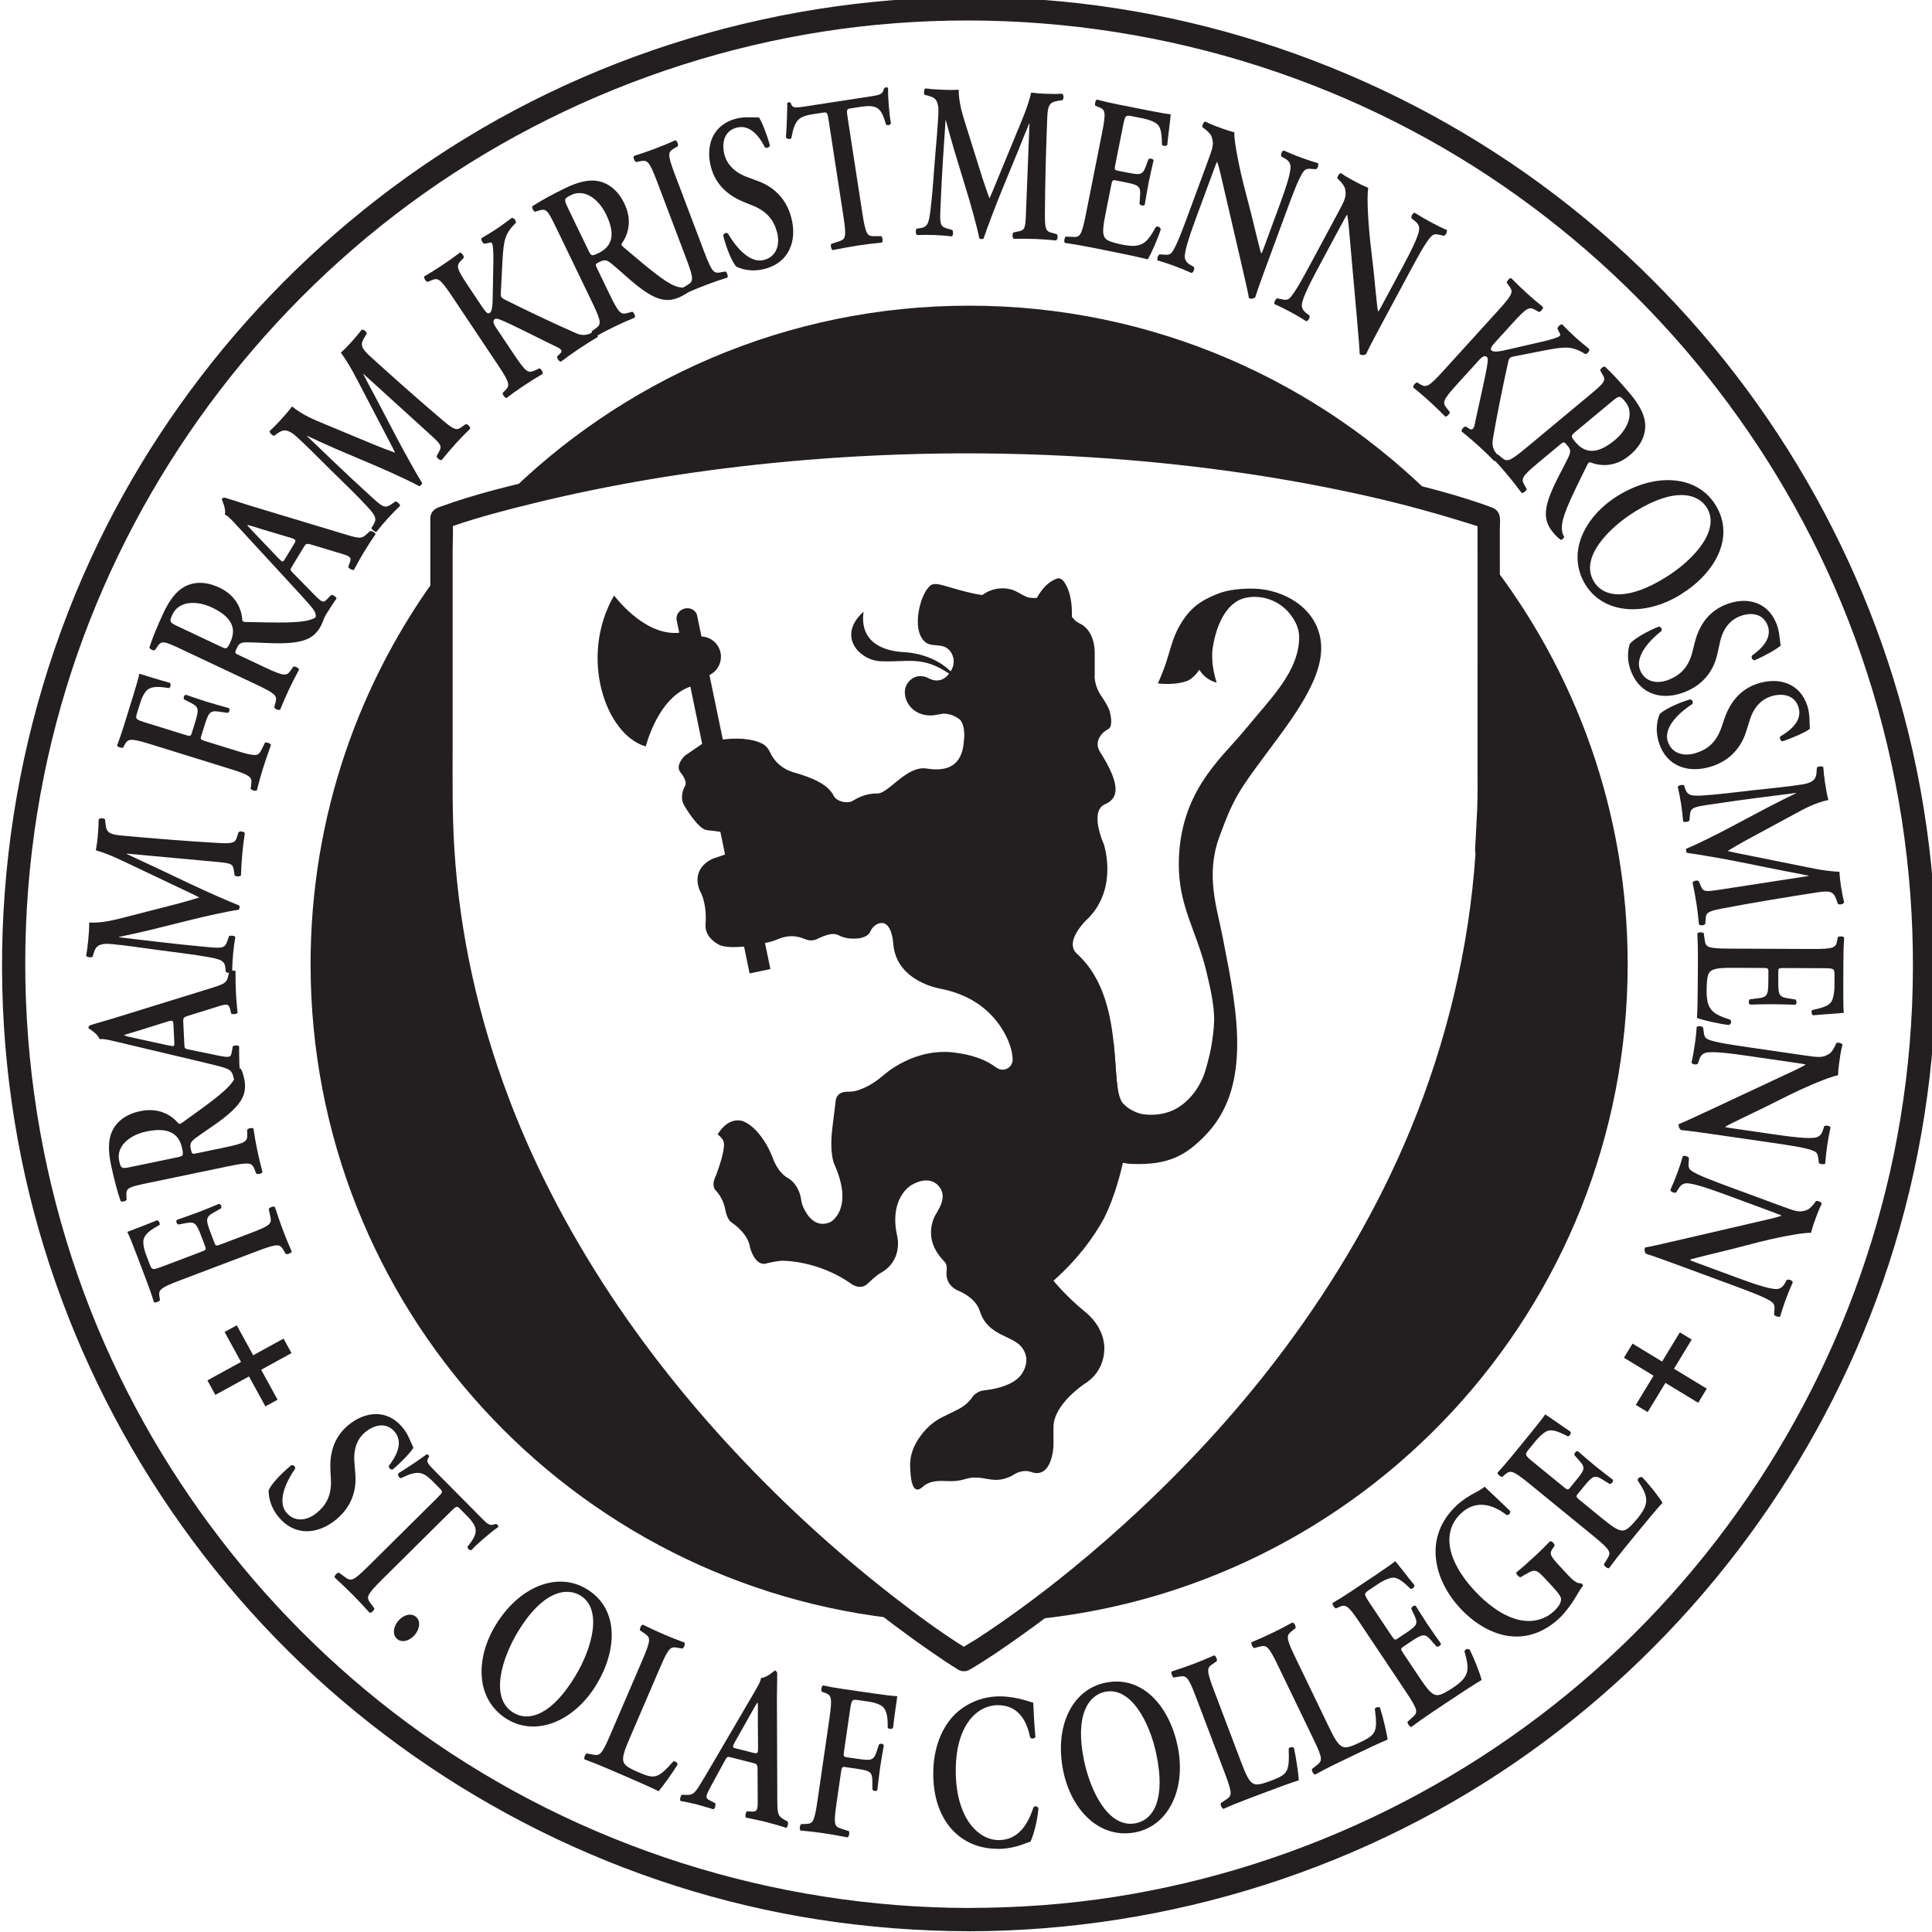 <?xml version="1.0" ?>
<svg xmlns="http://www.w3.org/2000/svg" viewBox="0 0 158.75 158.75">
	<defs>
		<clipPath id="clipPath838">
			<path d="m0 768h1366v-768h-1366z"/>
		</clipPath>
	</defs>
	<g transform="translate(105.63 27.724)">
		<g transform="matrix(.344 0 0 -.344 -260.95 183.6)" clip-path="url(#clipPath838)">
			<g transform="translate(596.87 300.95)">
				<path d="m0 0c-14.876 21.907-27.779 47.861-34.642 77.528-3.346 14.466-5.26 29.811-5.26 46.002v53.666c-19.639-26.249-31.271-58.837-31.271-94.142 0-81.748 62.364-148.91 142.11-156.56-17.047 12.702-46.615 37.684-70.935 73.503" fill="#231f20"/>
			</g>
			<g transform="translate(682.49 508.68)">
				<path d="m0 0c53.521 0 93.7-9.073 112.63-14.387-28.535 29.005-68.219 47.008-112.12 47.008-43.584 0-83.021-17.731-111.51-46.366 20.006 5.363 59.499 13.745 111 13.745" fill="#231f20"/>
			</g>
			<g transform="translate(807.11 480.58)">
				<path d="m0 0c2e-3 -9.189-3e-3 -25.224-3e-3 -50.163v-5.944c0-4.717-0.772-13.861-0.474-13.914-6.446-97.725-79.354-160.6-110.69-183.29 80.814 6.589 144.36 74.216 144.36 156.73 0 36.42-12.411 69.921-33.189 96.583" fill="#231f20"/>
			</g>
			<g transform="translate(804.36 421.18)">
				<path d="m0 0c-0.099-2.509-0.258-5.015-0.379-7.522-0.048-0.984-0.224-2.231-0.032-3.323-1.545-22.637-6.899-44.895-15.546-65.863-7.673-18.604-17.989-36.114-30.001-52.236-10.32-13.852-22.011-26.692-34.614-38.497-5.164-4.837-10.491-9.5-15.969-13.978-4.62-3.776-8.265-6.595-13.111-10.108-3.151-2.283-6.347-4.502-9.604-6.629-1.086-0.709-2.275-1.344-3.384-2.057-5.787 3.63-11.398 7.793-16.683 11.894-14.674 11.385-28.374 24.066-40.866 37.808-9.05 9.956-17.432 20.498-25.003 31.622l-1e-3 1e-3c-10.56 15.583-19.555 32.273-26.192 49.906-7.229 19.206-11.634 38.815-12.937 59.361-0.528 8.329-0.408 16.678-0.408 25.017v46.226c0 1.929 0.119 3.919 0.071 5.871 6.182 2.119 12.555 3.779 18.886 5.337 18.656 4.592 37.678 7.714 56.788 9.645 27.008 2.729 54.269 3.099 81.342 1.113 20.773-1.524 41.465-4.436 61.786-9.034 8.768-1.984 17.38-4.387 25.935-7.112v-0.123c4e-3 -2.097 4e-3 -4.195 5e-3 -6.294 2e-3 -8.922 0-17.846-1e-3 -26.769-1e-3 -8.339-2e-3 -16.677-2e-3 -25.016 0-3.08 0.042-6.162-0.08-9.24m4.786-9.831c0.012-0.019 0.024-0.039 0.035-0.059 5e-3 -0.015 7e-3 -0.068 8e-3 -0.132-0.015 0.064-0.024 0.129-0.043 0.191m-4.719 78.827c-0.139 0.528-0.026 0.366 0 0m5.341-2.004c-2e-3 0.944 0.174 2.165-0.107 3.094-0.254 0.836-0.779 1.364-1.403 1.637-0.142 0.083-0.291 0.162-0.459 0.224-7.381 2.742-15.118 4.698-22.758 6.548-19.376 4.691-39.15 7.779-58.992 9.642-27.16 2.551-54.557 2.697-81.746 0.482-20.736-1.69-41.41-4.703-61.694-9.357-8.722-2.001-17.593-4.115-26.015-7.195-0.112-0.041-0.225-0.079-0.338-0.12-1.115-0.405-1.957-1.33-1.957-2.57v-50.86c0-7.184-0.124-14.386 0.099-21.568 0.65-20.931 4.412-41.18 11.096-60.813 6.23-18.299 14.863-35.749 25.301-52.006 1.232-1.919 2.491-3.821 3.77-5.709l1e-3 -2e-3c12.922-18.985 28.128-36.379 44.948-52.003 10.828-10.058 22.325-19.478 34.489-27.882 2.105-1.454 4.225-2.904 6.413-4.234 0.811-0.494 1.878-0.474 2.69 0 4.104 2.393 8.034 5.12 11.907 7.863 10.176 7.207 19.893 15.079 29.117 23.465 12.761 11.603 24.589 24.25 35.169 37.875 12.533 16.139 23.354 33.601 31.646 52.296 9.356 21.095 15.449 43.472 17.758 66.446 0.142 1.421 0.27 2.844 0.384 4.267 0.082 1.025 0.333 2.259 0.131 3.33 4e-3 0.027 6e-3 0.044 0.01 0.08 0.034 0.324 6e-3 0.67 0.016 0.996 0.029 0.956 0.083 1.912 0.134 2.866 0.128 2.419 0.273 4.838 0.35 7.259 0.086 2.73 0.042 5.466 0.042 8.197 0 19.251 0.031 38.502-2e-3 57.752" fill="#231f20"/>
			</g>
			<g transform="translate(484.04 314.91)">
				<path d="m0 0c-0.896 2.364-1.73 4.413-2.121 5.15 1.083 0.412 4.777 1.809 7.061 2.763 0.451 2e-3 0.8-0.626 0.647-1.107-2.717-1.453-3.922-2.585-3.882-4.173 0.035-1.128 0.334-2.072 0.783-3.253l0.714-1.884c0.587-1.55 0.685-1.515 3.443-0.469l8.813 3.342c1.233 0.466 1.318 0.539 0.996 1.387l-0.829 2.18c-1.215 3.215-1.523 3.731-3.731 3.316l-1.787-0.34c-0.429 0.093-0.696 0.795-0.373 1.126 1.296 0.45 3.147 1.065 4.969 1.758 1.822 0.69 3.566 1.434 5.078 2.051 0.465-0.035 0.73-0.737 0.47-1.091l-1.808-1.023c-1.943-1.116-1.817-1.746-0.601-4.958l0.828-2.179c0.32-0.848 0.435-0.847 1.666-0.381l6.893 2.611c5.219 1.979 5.143 2.331 4.78 4.177l-0.343 1.644c0.247 0.393 1.148 0.689 1.457 0.469 0.799-2.403 1.38-4.082 1.993-5.707 0.617-1.625 1.295-3.267 2.038-4.929-0.085-0.371-0.956-0.743-1.4-0.615l-0.453 0.755c-0.955 1.626-1.229 1.902-6.447-0.077l-18.319-6.942c-5.219-1.976-5.243-2.367-4.93-4.233l0.085-0.518c-0.247-0.389-1.148-0.686-1.457-0.465-0.393 1.328-0.971 3.008-1.587 4.633z" fill="#231f20"/>
			</g>
			<g transform="translate(493.64 337.83)">
				<path d="m0 0c1.649 0.343 1.753 0.366 1.367 2.221-0.79 3.79-3.626 5.013-8.522 3.996-4.074-0.846-7.223-3.56-6.523-6.925 0.419-2.009 0.583-2.016 2.954-1.521zm-6.49-6.028c-4.95-1.032-5.563-1.199-5.442-3.071l0.055-1.035c-0.306-0.347-1.129-0.519-1.452-0.263-0.816 2.371-1.654 5.627-2.312 8.797-0.63 3.016-0.66 5.752 0.224 7.711 0.98 2.261 3.106 4.198 6.817 4.969 4.745 0.986 7.686-1.264 9.112-2.944 0.204-0.203 0.598-0.037 0.877 0.183 6.317 4.539 10.298 7.383 11.93 9.62 1.01 1.339 1.089 2.526 1.043 2.999 0.167 0.239 0.732 0.354 1.016 0.291 0.251-0.43 0.559-1.132 0.84-2.486 0.773-3.712-0.82-6.142-5.125-9.498-1.948-1.495-4.559-3.164-6.376-4.513-1.401-1.016-1.52-1.485-1.256-2.761 0.242-1.16 0.304-1.19 1.386-0.965l6.599 1.375c5.465 1.136 5.548 1.515 5.477 3.399l-0.021 0.882c0.306 0.347 1.241 0.501 1.511 0.234 0.251-1.722 0.562-3.474 0.915-5.174 0.355-1.703 0.767-3.432 1.241-5.191-0.141-0.35-1.045-0.66-1.48-0.386l-0.33 0.817c-0.689 1.754-0.914 2.069-6.382 0.934z" fill="#231f20"/>
			</g>
			<g transform="translate(492.95 369.43)">
				<path d="m0 0c-0.054 1.103-0.165 1.258-1.412 0.881l-6.234-1.96c-2.753-0.844-3.744-1.089-4.102-1.305l5e-3 -0.081c0.375-0.139 1.707-0.431 4.21-0.983l6.236-1.362c1.543-0.319 1.541-0.241 1.493 0.707zm2.595-4.621c0.05-1.026 0.047-0.985 1.484-1.271l6.39-1.316c3.14-0.64 3.24-0.474 3.487 0.999l0.205 1.156c0.358 0.294 1.304 0.301 1.53-5e-3 -0.043-1.269 0.019-2.568 0.042-4.19 0.063-1.302 0.176-2.522 0.348-3.898-0.252-0.289-1.039-0.365-1.524-0.112l-0.32 1.171c-0.319 1.131-0.76 1.544-2.526 2.054-1.388 0.407-3.628 0.933-6.51 1.623l-18.985 4.502c-1.705 0.394-2.987 0.727-3.875 0.566-0.436 1.363-2.655 2.56-2.659 2.641-0.015 0.314 0.135 0.519 0.39 0.69 2.336 0.744 4.784 1.377 7.119 2.124l21.767 6.74c3.482 1.079 3.788 1.29 4.218 3.327l0.128 0.599c0.354 0.334 1.247 0.377 1.523 0.113-0.025-1.623-8e-3 -3.083 0.091-5.138 0.081-1.693 0.27-3.424 0.389-4.802-0.249-0.33-1.192-0.415-1.523-0.194l-0.198 0.862c-0.33 1.407-0.655 1.588-2.837 0.89l-7.065-2.197c-1.401-0.425-1.395-0.581-1.341-1.688z" fill="#231f20"/>
			</g>
			<g transform="translate(508.48 415.5)">
				<path d="m0 0c0.244 0.374 1.344 0.235 1.514-0.219-0.26-1.68-0.455-3.21-0.598-4.784-0.171-1.847-0.272-3.543-0.326-5.284-0.239-0.296-1.25-0.361-1.529 0.061l-0.166 1.087c-0.22 1.604-0.577 1.758-4.144 2.084l-21.449 1.972-5e-3 -0.08c2.787-1.324 4.306-2.022 6.338-2.961l8.919-4.23c3.546-1.676 9.189-4.177 11.588-5.111 0.195-0.175 0.141-0.767-0.094-1.023-2.894-0.406-8.189-1.626-10.893-2.29l-10.388-2.575c-2.273-0.547-5.674-1.305-7.292-1.633l-5e-3 -0.077c2.56-0.314 6.643-0.769 8.839-1.05 3.192-0.374 7.851-0.882 12.153-1.277 3.461-0.317 4.252-0.35 4.825 1.302l0.435 1.27c0.341 0.247 1.335 0.154 1.517-0.179-0.236-1.445-0.403-2.662-0.537-4.115-0.114-1.258-0.191-2.679-0.228-4.224-0.296-0.329-1.291-0.239-1.534 0.024l-0.041 0.678c-0.141 1.916-0.904 2.261-4.077 2.834-3.279 0.577-6.676 1.008-12.113 1.707-3.551 0.484-7.884 1.121-11.082 1.414-2.463 0.228-3.566-0.266-4.074-1.768l-0.439-1.31c-0.386-0.2-1.38-0.069-1.506 0.3 0.215 1.169 0.363 2.225 0.496 3.681 0.126 1.376 0.253 2.755 0.232 4.224 3.158-0.134 5.975 0.6 8.904 1.362l12.508 3.215c0.921 0.231 3.637 1.014 4.891 1.415-1.462 0.768-2.885 1.413-5.267 2.546l-9.729 4.623c-3.345 1.576-6.324 3.119-9.723 4.105 0.203 1.052 0.374 2.346 0.451 3.211 0.151 1.651 0.228 3.032 0.224 4.143 0.248 0.414 1.254 0.401 1.534-0.021l0.139-1.322c0.21-1.766 1.012-2.233 3.793-2.49 7.761-0.712 15.529-1.346 23.316-1.786 3.522-0.204 3.876 0.201 4.257 1.435z" fill="#231f20"/>
			</g>
			<g transform="translate(483.29 448.02)">
				<path d="m0 0c0.751 2.415 1.355 4.541 1.501 5.364 1.104-0.341 4.876-1.513 7.266-2.17 0.356-0.278 0.245-0.987-0.174-1.27-3.035 0.526-4.681 0.375-5.627-0.902-0.669-0.907-1.013-1.834-1.387-3.043l-0.597-1.922c-0.491-1.585-0.392-1.615 2.423-2.49l9.006-2.795c1.256-0.391 1.367-0.384 1.638 0.483l0.691 2.227c1.019 3.281 1.094 3.879-0.902 4.91l-1.615 0.833c-0.282 0.335-0.061 1.054 0.4 1.115 1.297-0.441 3.134-1.096 4.993-1.673 1.863-0.578 3.696-1.065 5.268-1.509 0.344-0.315 0.12-1.031-0.302-1.149l-2.055 0.306c-2.219 0.318-2.505-0.256-3.523-3.535l-0.692-2.226c-0.27-0.867-0.181-0.937 1.077-1.328l7.042-2.184c5.332-1.656 5.485-1.33 6.338 0.347l0.744 1.508c0.431 0.152 1.325-0.165 1.435-0.528-0.849-2.385-1.427-4.064-1.944-5.723-0.514-1.66-0.989-3.375-1.428-5.139-0.298-0.242-1.214 1e-3 -1.482 0.377l0.105 0.876c0.249 1.867 0.205 2.253-5.128 3.906l-18.708 5.807c-5.333 1.655-5.588 1.363-6.49-0.3l-0.252-0.461c-0.434-0.151-1.328 0.166-1.435 0.529 0.509 1.289 1.085 2.972 1.6 4.632z" fill="#231f20"/>
			</g>
			<g transform="translate(504.09 459.94)">
				<path d="m0 0c1.524-0.719 1.62-0.765 2.427 0.95 1.65 3.501 0.126 6.189-4.402 8.321-3.762 1.774-7.907 1.501-9.372-1.606-0.875-1.857-0.75-1.962 1.442-2.994zm-8.813-0.911c-4.573 2.159-5.162 2.392-6.192 0.824l-0.581-0.863c-0.449-0.092-1.211 0.269-1.314 0.665 0.775 2.387 2.063 5.492 3.446 8.421 1.312 2.784 2.937 4.991 4.82 6.021 2.144 1.217 5.006 1.484 8.436-0.134 4.383-2.067 5.377-5.634 5.503-7.836 0.043-0.28 0.457-0.388 0.811-0.38 7.778-0.176 12.668-0.298 15.316 0.505 1.615 0.461 2.388 1.364 2.64 1.771 0.275 0.087 0.797-0.16 0.986-0.378-0.061-0.496-0.236-1.243-0.829-2.494-1.614-3.43-4.349-4.411-9.806-4.5-2.453-0.021-5.544 0.214-7.808 0.232-1.731 0.031-2.107-0.274-2.664-1.451-0.505-1.073-0.474-1.133 0.528-1.601l6.093-2.878c5.05-2.379 5.345-2.125 6.421-0.58l0.513 0.718c0.452 0.093 1.294-0.348 1.35-0.722-0.836-1.528-1.645-3.113-2.383-4.683-0.743-1.574-1.452-3.204-2.134-4.891-0.324-0.197-1.234 0.102-1.416 0.578l0.229 0.855c0.506 1.815 0.514 2.203-4.533 4.582z" fill="#231f20"/>
			</g>
			<g transform="translate(521.71 484.31)">
				<path d="m0 0c0.573 0.944 0.565 1.134-0.678 1.521l-6.262 1.859c-2.755 0.84-3.712 1.189-4.131 1.211l-0.042-0.068c0.235-0.324 1.175-1.311 2.942-3.169l4.408-4.613c1.1-1.129 1.142-1.062 1.631-0.253zm-0.435-5.281c-0.531-0.877-0.508-0.843 0.522-1.887l4.561-4.661c2.246-2.287 2.418-2.207 3.448-1.121l0.819 0.843c0.458 0.045 1.247-0.481 1.264-0.86-0.745-1.024-1.422-2.139-2.306-3.496-0.676-1.116-1.268-2.189-1.894-3.427-0.368-0.098-1.065 0.278-1.328 0.759l0.392 1.149c0.369 1.116 0.232 1.706-0.944 3.113-0.923 1.117-2.489 2.806-4.488 4.988l-13.222 14.35c-1.193 1.281-2.068 2.275-2.896 2.637 0.403 1.373-0.768 3.606-0.726 3.674 0.164 0.269 0.401 0.358 0.709 0.357 2.354-0.691 4.736-1.534 7.086-2.225l21.816-6.582c3.485-1.054 3.858-1.05 5.355 0.402l0.441 0.422c0.48 0.079 1.246-0.384 1.328-0.759-0.933-1.33-1.735-2.552-2.798-4.308-0.883-1.452-1.692-2.99-2.367-4.199-0.389-0.134-1.22 0.325-1.367 0.691l0.316 0.825c0.514 1.349 0.347 1.682-1.852 2.326l-7.087 2.126c-1.4 0.434-1.481 0.299-2.057-0.645z" fill="#231f20"/>
			</g>
			<g transform="translate(562.72 512.98)">
				<path d="m0 0c0.42 0.149 1.213-0.623 1.079-1.085-1.222-1.188-2.295-2.291-3.357-3.461-1.247-1.373-2.35-2.665-3.442-4.023-0.368-0.092-1.216 0.464-1.183 0.969l0.521 0.964c0.791 1.42 0.597 1.754-2.056 4.162l-15.942 14.48-0.054-0.057c1.428-2.736 2.228-4.21 3.282-6.179l4.578-8.747c1.825-3.474 4.825-8.864 6.178-11.055 0.05-0.259-0.348-0.697-0.691-0.761-2.556 1.416-7.518 3.628-10.078 4.728l-9.848 4.194c-2.14 0.932-5.313 2.373-6.801 3.085l-0.054-0.057c1.858-1.795 4.846-4.614 6.431-6.161 2.323-2.218 5.74-5.428 8.937-8.332 2.573-2.335 3.183-2.839 4.636-1.865l1.109 0.756c0.419-0.01 1.162-0.684 1.104-1.058-1.059-1.011-1.919-1.881-2.903-2.965-0.848-0.934-1.766-2.023-2.724-3.232-0.434-0.087-1.174 0.585-1.209 0.939l0.372 0.567c1.041 1.617 0.641 2.352-1.549 4.716-2.27 2.434-4.727 4.825-8.646 8.652-2.544 2.524-5.622 5.64-8 7.8-1.833 1.664-3.009 1.931-4.317 1.041l-1.139-0.783c-0.429 0.072-1.144 0.777-1.024 1.143 0.878 0.807 1.63 1.561 2.613 2.642 0.929 1.023 1.861 2.049 2.725 3.235 2.447-2.006 5.137-3.117 7.931-4.268l11.926-4.963c0.874-0.37 3.513-1.381 4.755-1.815-0.703 1.497-1.45 2.867-2.672 5.203l-4.99 9.548c-1.724 3.273-3.173 6.294-5.294 9.129 0.795 0.719 1.709 1.649 2.294 2.291 1.114 1.23 2.007 2.289 2.672 3.178 0.447 0.179 1.241-0.437 1.209-0.94l-0.684-1.143c-0.893-1.533-0.536-2.391 1.532-4.268 5.77-5.24 11.59-10.421 17.545-15.457 2.692-2.285 3.219-2.178 4.263-1.418z" fill="#231f20"/>
			</g>
			<g transform="translate(566.6 541.14)">
				<path d="m0 0c0.791-1.182 1.349-1.948 1.875-1.597 0.624 0.415 0.706 1.929 0.737 4.229l0.129 7.055c0.047 0.855 0.036 2.936-0.039 3.9-0.081 1.402-0.281 1.773-0.765 1.641l-1.283-0.286c-0.466 0.132-0.808 0.788-0.782 1.312 1.438 0.835 2.552 1.516 3.768 2.328 1.411 0.944 2.369 1.711 3.523 2.546 0.449 0.109 1.129-0.766 0.949-1.206-2.675-2.606-2.859-4.251-3.164-8.7-0.154-2.825-0.268-5.499-0.408-8.064-0.045-0.787 0.066-1.094 0.867-1.509 5.637-2.821 12.239-5.945 17.061-8.044 1.421-0.633 2.438-0.522 3.543-0.04l0.874 0.398c0.378-0.067 0.96-1.008 0.782-1.315-1.207-0.682-2.548-1.516-4.29-2.68-1.61-1.073-3.058-2.107-4.444-3.157-0.48-0.067-1.063 0.809-0.914 1.225l0.768 0.768c0.469 0.437 0.213 0.965-0.558 1.335-2.902 1.355-11.551 5.838-13.876 6.689-0.435 0.152-0.931 0.328-1.227 0.129-0.822-0.547-0.053-1.554 0.795-2.824l3.717-5.561c3.1-4.641 3.484-4.575 5.202-3.805l0.909 0.415c0.378-0.064 0.93-0.961 0.782-1.312-1.6-0.946-3.108-1.889-4.552-2.854-1.446-0.965-2.959-2.04-4.084-2.92-0.378 2e-3 -0.997 0.854-0.915 1.228l0.404 0.395c1.336 1.337 1.545 1.665-1.555 6.306l-10.886 16.289c-3.1 4.642-3.457 4.531-5.205 3.806l-0.711-0.287c-0.434 0.153-0.929 0.965-0.782 1.315 1.402 0.811 2.91 1.757 4.423 2.767 1.443 0.962 2.894 1.996 4.116 2.938 0.379 1e-3 0.996-0.854 0.914-1.225l-0.47-0.505c-1.31-1.381-1.58-1.623 1.524-6.265z" fill="#231f20"/>
			</g>
			<g transform="translate(591.99 554.65)">
				<path d="m0 0c0.733-1.519 0.778-1.613 2.485-0.79 3.487 1.685 3.988 4.732 1.816 9.238-1.807 3.747-5.2 6.143-8.295 4.652-1.851-0.894-1.818-1.054-0.766-3.234zm-7.421 4.841c-2.195 4.553-2.507 5.103-4.292 4.533l-0.994-0.304c-0.411 0.214-0.776 0.97-0.607 1.345 2.103 1.367 5.06 2.967 7.978 4.375 2.774 1.34 5.423 2.031 7.535 1.647 2.435-0.404 4.824-1.999 6.474-5.414 2.103-4.361 0.629-7.763-0.655-9.552-0.145-0.245 0.108-0.592 0.389-0.806 5.933-5.029 9.658-8.203 12.222-9.248 1.545-0.658 2.714-0.445 3.164-0.284 0.268-0.105 0.52-0.626 0.53-0.915-0.359-0.349-0.965-0.817-2.211-1.417-3.414-1.649-6.156-0.692-10.455 2.674-1.923 1.529-4.178 3.655-5.923 5.093-1.326 1.113-1.81 1.114-2.984 0.55-1.066-0.514-1.08-0.582-0.599-1.577l2.929-6.069c2.425-5.03 2.814-5.016 4.622-4.493l0.853 0.232c0.409-0.211 0.784-1.082 0.593-1.407-1.613-0.66-3.237-1.386-4.799-2.14-1.567-0.755-3.146-1.578-4.737-2.459-0.374 0.052-0.894 0.855-0.734 1.339l0.716 0.521c1.533 1.091 1.785 1.387-0.64 6.417z" fill="#231f20"/>
			</g>
			<g transform="translate(619.71 554.19)">
				<path d="m0 0c1.976-5.219 2.366-5.24 4.213-4.879l0.87 0.161c0.389-0.248 0.686-1.149 0.468-1.457-1.663-0.517-3.343-1.098-4.968-1.715-1.628-0.613-3.342-1.321-4.932-2.035-0.371 0.082-0.743 0.957-0.615 1.398l0.758 0.455c1.623 0.956 1.899 1.229-0.08 6.448l-6.942 18.318c-1.976 5.223-2.364 5.243-4.212 4.88l-0.868-0.161c-0.388 0.247-0.689 1.148-0.467 1.457 1.663 0.516 3.342 1.098 5.04 1.741 1.628 0.616 3.269 1.295 4.856 2.009 0.37-0.083 0.743-0.957 0.615-1.399l-0.755-0.455c-1.627-0.955-1.899-1.229 0.078-6.448z" fill="#231f20"/>
			</g>
			<g transform="translate(627.44 550.6)">
				<path d="m0 0c-0.968 0.887-2.391 4.271-3.182 7.437 0.093 0.569 0.731 0.792 1.129 0.516 1.372-2.414 4.867-7.322 8.612-6.335 2.901 0.762 3.927 3.538 3.11 6.645-0.766 2.904-2.413 4.974-5.842 6.359l-1.964 0.791c-3.425 1.381-6.766 3.826-7.973 8.408-1.326 5.043 0.374 10.064 5.951 11.533 1.986 0.521 3.596 0.294 5.512 0.308 0.716-1.009 1.984-4.272 2.612-6.664-0.07-0.508-0.742-0.742-1.181-0.475-1.271 2.497-3.506 5.557-6.751 4.703-3.056-0.803-3.618-3.785-2.91-6.482 0.565-2.143 2.275-4.142 5.267-5.26l2.808-1.055c2.939-1.079 6.519-3.513 7.875-8.657 1.527-5.805-0.71-10.805-6.246-12.262-3.514-0.927-5.901 0.078-6.827 0.49" fill="#231f20"/>
			</g>
			<g transform="translate(649.49 585.28)">
				<path d="m0 0c-0.338 2.187-0.392 2.284-1.407 2.126l-2.187-0.334c-3.589-0.552-4.555-1.289-5.35-5.727-0.225-0.352-1.069-0.321-1.307 0.174 0.231 2.911 0.319 6.228 0.313 8.091 0.053 0.17 0.204 0.244 0.397 0.274 0.156 0.025 0.32-4e-3 0.423-0.146 0.397-1.272 0.95-1.241 3.605-0.83l15.926 2.452c1.912 0.294 2.474 0.539 2.759 1.809 0.14 0.127 0.279 0.255 0.434 0.279 0.234 0.036 0.447-0.038 0.549-0.183-0.063-2.193 0.314-6.716 0.688-8.364-0.131-0.447-0.779-0.654-1.185-0.344-1.133 3.984-2.027 4.857-6.205 4.215l-2.224-0.343c-1.016-0.157-1.037-0.266-0.703-2.453l3.464-22.484c0.849-5.514 1.223-5.618 3.098-5.594l1.438 6e-3c0.328-0.321 0.435-1.264 0.154-1.521-2.279-0.243-4.044-0.462-5.764-0.726-1.717-0.264-3.543-0.6-6.025-1.089-0.345 0.159-0.542 1.194-0.309 1.497l1.598 0.515c1.786 0.595 2.13 0.699 1.28 6.216z" fill="#231f20"/>
			</g>
			<g transform="translate(703.89 558.4)">
				<path d="m0 0c0.386-0.226 0.303-1.33-0.139-1.521-1.692 0.169-3.229 0.284-4.808 0.346-1.856 0.071-3.554 0.087-5.296 0.047-0.306 0.224-0.424 1.23-0.017 1.531l1.073 0.222c1.596 0.304 1.729 0.667 1.869 4.248l0.846 21.517-0.08 5e-3c-1.18-2.853-1.795-4.411-2.629-6.485l-3.757-9.124c-1.485-3.632-3.687-9.397-4.495-11.841-0.166-0.205-0.758-0.179-1.027 0.04-0.559 2.869-2.053 8.09-2.858 10.756l-3.116 10.24c-0.662 2.241-1.598 5.599-2.01 7.194l-0.078 2e-3c-0.18-2.573-0.421-6.676-0.587-8.883-0.203-3.206-0.467-7.886-0.635-12.198-0.138-3.474-0.13-4.263 1.552-4.753l1.289-0.367c0.263-0.325 0.223-1.324-0.098-1.522-1.456 0.162-2.677 0.263-4.139 0.319-1.262 0.05-2.684 0.053-4.231 9e-3 -0.342 0.278-0.305 1.277-0.057 1.529l0.675 0.078c1.909 0.241 2.215 1.02 2.616 4.219 0.408 3.304 0.662 6.72 1.073 12.185 0.298 3.571 0.704 7.931 0.833 11.139 0.096 2.472-0.455 3.549-1.979 3.976l-1.33 0.368c-0.222 0.38-0.145 1.378 0.219 1.519 1.179-0.149 2.243-0.244 3.704-0.3 1.381-0.056 2.761-0.11 4.228-9e-3 0.032-3.164 0.911-5.938 1.827-8.82l3.865-12.324c0.278-0.906 1.204-3.578 1.668-4.809 0.691 1.501 1.262 2.953 2.266 5.391l4.107 9.958c1.4 3.423 2.783 6.479 3.592 9.923 1.061-0.147 2.36-0.25 3.231-0.284 1.657-0.064 3.042-0.066 4.148-3e-3 0.427-0.23 0.467-1.231 0.06-1.533l-1.314-0.21c-1.748-0.3-2.177-1.129-2.288-3.916-0.305-7.786-0.531-15.578-0.56-23.377-0.022-3.53 0.4-3.862 1.654-4.175z" fill="#231f20"/>
			</g>
			<g transform="translate(714.72 582.4)">
				<path d="m0 0c1.088 5.476 0.783 5.752-0.979 6.424l-0.596 0.224c-0.199 0.417 0.022 1.338 0.373 1.482 1.451-0.395 3.262-0.81 4.965-1.148l7.401-1.471c2.477-0.492 4.734-0.886 5.26-0.882-0.021-0.909-0.598-5.035-0.809-7.303-0.237-0.384-1.031-0.332-1.281 0.04-0.022 3.118-0.359 4.472-1.505 5.184-0.831 0.487-1.959 0.874-3.007 1.08l-2.593 0.516c-1.667 0.332-1.688 0.229-2.273-2.713l-1.733-8.731c-0.269-1.342-0.243-1.402 0.651-1.579l1.858-0.37c3.371-0.67 3.962-0.732 4.75 1.418l0.624 1.704c0.38 0.299 1.116 0.152 1.227-0.3-0.316-1.387-0.763-3.232-1.143-5.142-0.39-1.96-0.672-3.783-0.962-5.444-0.266-0.323-1.001-0.177-1.248 0.195l0.139 2.118c0.16 2.222-0.477 2.457-3.847 3.126l-1.861 0.373c-0.89 0.175-0.948 0.079-1.206-1.213l-1.305-6.557c-0.522-2.634-0.815-4.51-0.408-5.503 0.32-0.814 0.906-1.308 4.152-2.006 4.908-1.029 6.047 0.248 8.234 4.162 0.423 0.292 1.05 5e-3 1.178-0.557-0.661-2.125-2.296-5.88-3.116-7.167-1.682 0.444-5.004 1.159-9.537 2.059l-4.415 0.878c-1.703 0.338-4.079 0.756-5.84 0.999-0.27 0.268-0.123 1.205 0.219 1.514l1.473-0.078c1.874-0.106 2.251-0.019 3.339 5.454z" fill="#231f20"/>
			</g>
			<g transform="translate(754.45 552.06)">
				<path d="m0 0c-0.547-1.482-2.788-7.559-3.096-8.735-0.497-0.437-1.087-0.442-1.514-0.228-0.211 1.255-0.666 3.334-1.839 8.367l-3.804 16.39c-1.022 4.531-1.572 6.81-1.927 7.783-0.111 0.04-0.312-0.502-1.279-3.12l-3.554-9.636c-1.366-3.705-3.005-8.262-2.924-9.978 0.062-0.864 0.565-1.44 1.436-1.931l0.761-0.452c0.207-0.466-0.177-1.393-0.603-1.402-1.334 0.603-2.762 1.187-4.17 1.705-1.555 0.574-2.573 0.895-3.906 1.275-0.206 0.355 0.029 1.222 0.454 1.458l0.905-0.054c0.779-0.06 1.497-0.159 2.049 0.537 1.048 1.352 2.632 5.652 4.071 9.555l4.319 11.708c1.422 3.853 1.752 4.629 1.02 6.526-0.245 0.595-1.134 1.376-1.599 1.715l-0.501 0.352c-0.151 0.392 0.253 1.367 0.676 1.38 1.335-0.718 3.39-1.422 4.317-1.761 0.776-0.287 1.687-0.565 2.613-0.796-0.154-2.357 1.588-10.074 2.192-12.428l1.736-6.701c0.721-2.847 2.233-9.357 2.494-9.788 0.167 0.105 0.257 0.351 0.55 1.143l3.554 9.635c1.366 3.706 3.005 8.262 2.884 9.991-0.058 0.865-0.524 1.43-1.396 1.919l-0.797 0.464c-0.207 0.467 0.177 1.393 0.602 1.403 1.408-0.63 2.762-1.188 4.207-1.719 1.592-0.587 2.573-0.894 3.943-1.287 0.207-0.355-0.029-1.223-0.451-1.459l-0.945 0.067c-0.775 0.06-1.462 0.147-2.012-0.549-1.084-1.34-2.671-5.64-4.111-9.542z" fill="#231f20"/>
			</g>
			<g transform="translate(782.1 537.96)">
				<path d="m0 0c-0.748-1.391-3.813-7.099-4.284-8.222-0.551-0.361-1.139-0.283-1.53-0.013-0.036 1.274-0.194 3.395-0.657 8.543l-1.489 16.759c-0.384 4.629-0.609 6.962-0.826 7.976-0.105 0.055-0.376-0.454-1.699-2.913l-4.862-9.047c-1.866-3.478-4.124-7.763-4.279-9.474-0.062-0.865 0.355-1.507 1.149-2.114l0.69-0.549c0.141-0.494-0.367-1.356-0.792-1.309-1.237 0.784-2.568 1.559-3.891 2.271-1.461 0.786-2.426 1.245-3.693 1.803-0.153 0.382 0.2 1.21 0.654 1.383l0.891-0.177c0.76-0.172 1.461-0.368 2.1 0.243 1.225 1.196 3.393 5.232 5.364 8.897l5.906 10.993c1.944 3.618 2.377 4.342 1.917 6.324-0.157 0.621-0.933 1.517-1.344 1.917l-0.447 0.419c-0.097 0.409 0.438 1.32 0.86 1.27 1.223-0.896 3.163-1.876 4.032-2.345 0.731-0.391 1.591-0.792 2.474-1.15-0.478-2.312 0.173-10.194 0.443-12.61l0.792-6.878c0.312-2.92 0.906-9.578 1.104-10.041 0.182 0.083 0.305 0.313 0.703 1.056l4.86 9.048c1.868 3.477 4.128 7.765 4.25 9.492 0.059 0.865-0.322 1.488-1.12 2.095l-0.722 0.569c-0.139 0.493 0.367 1.355 0.792 1.308 1.304-0.823 2.567-1.562 3.927-2.29 1.495-0.802 2.423-1.241 3.727-1.822 0.153-0.383-0.2-1.21-0.654-1.384l-0.924 0.198c-0.761 0.171-1.427 0.347-2.068-0.263-1.261-1.177-3.429-5.213-5.397-8.878z" fill="#231f20"/>
			</g>
			<g transform="translate(808.88 532.8)">
				<path d="m0 0c-0.955-1.054-1.563-1.779-1.098-2.206 0.557-0.505 2.044-0.218 4.283 0.311l6.878 1.58c0.837 0.159 2.855 0.677 3.771 0.983 1.342 0.418 1.655 0.703 1.41 1.137l-0.587 1.174c0.011 0.487 0.569 0.978 1.083 1.079 1.157-1.193 2.087-2.111 3.168-3.091 1.258-1.142 2.235-1.886 3.323-2.804 0.215-0.409-0.468-1.282-0.939-1.209-3.18 1.963-4.818 1.744-9.207 0.963-2.781-0.535-5.4-1.071-7.923-1.557-0.776-0.147-1.045-0.328-1.256-1.205-1.373-6.152-2.807-13.312-3.678-18.5-0.269-1.531 0.083-2.492 0.819-3.446l0.596-0.751c0.025-0.383-0.747-1.174-1.086-1.079-0.953 1.008-2.087 2.107-3.634 3.516-1.434 1.301-2.784 2.455-4.143 3.546-0.179 0.448 0.531 1.227 0.967 1.184l0.932-0.561c0.542-0.347 0.988 0.028 1.161 0.866 0.615 3.141 2.87 12.615 3.136 15.081 0.044 0.458 0.092 0.982-0.173 1.221-0.731 0.664-1.522-0.324-2.547-1.457l-4.498-4.951c-3.75-4.129-3.597-4.486-2.434-5.968l0.626-0.78c0.027-0.379-0.711-1.133-1.085-1.078-1.303 1.326-2.584 2.562-3.872 3.729-1.285 1.168-2.696 2.375-3.816 3.253-0.095 0.369 0.584 1.177 0.967 1.184l0.48-0.293c1.622-0.973 1.991-1.096 5.745 3.036l13.17 14.499c3.754 4.132 3.56 4.45 2.434 5.971l-0.449 0.621c0.044 0.459 0.707 1.134 1.085 1.076 1.127-1.164 2.408-2.4 3.753-3.621 1.284-1.168 2.635-2.325 3.847-3.279 0.092-0.368-0.587-1.176-0.966-1.184l-0.604 0.333c-1.658 0.936-1.957 1.135-5.707-2.996z" fill="#231f20"/>
			</g>
			<g transform="translate(827.99 511.31)">
				<path d="m0 0c-1.296-1.077-1.376-1.147-0.165-2.602 2.475-2.975 5.555-2.726 9.403 0.473 3.197 2.663 4.7 6.533 2.503 9.173-1.313 1.581-1.458 1.51-3.32-0.039zm2.899 8.37c3.886 3.234 4.349 3.669 3.366 5.264l-0.536 0.89c0.105 0.449 0.753 0.987 1.159 0.913 1.832-1.71 4.1-4.191 6.17-6.68 1.969-2.368 3.284-4.769 3.423-6.914 0.195-2.457-0.774-5.162-3.689-7.589-3.725-3.099-7.379-2.491-9.426-1.677-0.274 0.081-0.546-0.249-0.689-0.572-3.447-6.976-5.622-11.357-6.014-14.099-0.266-1.656 0.223-2.74 0.487-3.137-0.037-0.288-0.483-0.657-0.76-0.735-0.423 0.264-1.025 0.739-1.909 1.802-2.426 2.915-2.159 5.807 0.065 10.791 1.02 2.235 2.538 4.938 3.511 6.978 0.76 1.558 0.643 2.026-0.189 3.029-0.759 0.91-0.821 0.906-1.672 0.201l-5.183-4.312c-4.291-3.57-4.187-3.942-3.242-5.571l0.434-0.77c-0.106-0.448-0.86-1.025-1.225-0.918-1.028 1.404-2.125 2.804-3.238 4.141-1.111 1.335-2.287 2.668-3.527 3.999-0.042 0.376 0.61 1.073 1.121 1.034l0.678-0.564c1.429-1.227 1.779-1.399 6.067 2.171z" fill="#231f20"/>
			</g>
			<g transform="translate(842.07 492.13)">
				<path d="m0 0c-6.182-3.825-13.371-11.015-9.816-16.758 2.367-3.827 8.086-4.564 17.087 1.009 6.76 4.182 13.184 11.317 9.878 16.655-2.078 3.358-7.613 4.997-17.149-0.906m10.905-19.817c-8.822-5.459-18.522-4.497-22.722 2.286-4.698 7.591-0.281 16.363 7.691 21.294 9.134 5.654 18.972 4.869 23.337-2.184 4.802-7.759-0.157-16.354-8.306-21.396" fill="#231f20"/>
			</g>
			<g transform="translate(840.78 460.45)">
				<path d="m0 0c0.744 1.083 3.896 2.961 6.922 4.187 0.577-0.016 0.887-0.612 0.666-1.048-2.2-1.694-6.572-5.838-5.073-9.407 1.16-2.77 4.052-3.398 7.014-2.158 2.767 1.163 4.588 3.083 5.483 6.671l0.507 2.054c0.894 3.585 2.849 7.232 7.217 9.065 4.807 2.016 10.018 1.033 12.249-4.284 0.794-1.896 0.793-3.523 1.075-5.42-0.904-0.847-3.956-2.556-6.237-3.513-0.512-1e-3 -0.837 0.633-0.635 1.103 2.296 1.605 5.014 4.245 3.715 7.341-1.221 2.914-4.249 3.057-6.822 1.977-2.039-0.853-3.784-2.827-4.476-5.942l-0.653-2.932c-0.657-3.06-2.567-6.946-7.474-9.001-5.534-2.323-10.798-0.805-13.012 4.478-1.405 3.35-0.745 5.857-0.466 6.829" fill="#231f20"/>
			</g>
			<g transform="translate(847.92 443.69)">
				<path d="m0 0c0.836 1.016 4.14 2.611 7.263 3.571 0.573-0.065 0.83-0.689 0.572-1.102-2.34-1.495-7.057-5.246-5.877-8.933 0.916-2.857 3.741-3.736 6.803-2.756 2.857 0.913 4.84 2.668 6.043 6.166l0.682 2c1.203 3.495 3.471 6.957 7.983 8.402 4.966 1.59 10.07 0.157 11.829-5.334 0.625-1.957 0.481-3.578 0.595-5.49-0.97-0.767-4.16-2.204-6.517-2.96-0.512 0.045-0.779 0.707-0.537 1.158 2.428 1.4 5.367 3.792 4.344 6.987-0.965 3.012-3.972 3.416-6.629 2.563-2.105-0.674-4.013-2.486-4.974-5.53l-0.906-2.862c-0.923-2.991-3.167-6.693-8.23-8.316-5.718-1.832-10.827 0.14-12.574 5.592-1.107 3.462-0.228 5.899 0.13 6.844" fill="#231f20"/>
			</g>
			<g transform="translate(858.85 393.68)">
				<path d="m0 0c-0.148-0.422-1.247-0.55-1.521-0.153-0.153 1.695-0.337 3.224-0.576 4.788-0.283 1.832-0.594 3.503-0.962 5.203 0.161 0.344 1.123 0.656 1.497 0.312l0.422-1.015c0.605-1.504 0.989-1.565 4.528-1.021l21.284 3.279-0.011 0.075c-3.026 0.615-4.668 0.921-6.867 1.341l-9.676 1.946c-3.849 0.767-9.925 1.831-12.478 2.157-0.234 0.126-0.324 0.709-0.159 1.015 2.71 1.096 7.551 3.559 10.017 4.859l9.455 5.011c2.072 1.078 5.191 2.638 6.68 3.345l-0.014 0.08c-2.558-0.317-6.632-0.861-8.83-1.121-3.188-0.412-7.831-1.047-12.1-1.702-3.433-0.531-4.21-0.688-4.369-2.433l-0.112-1.336c-0.271-0.319-1.259-0.472-1.514-0.19-0.12 1.459-0.255 2.676-0.475 4.122-0.194 1.249-0.461 2.646-0.801 4.152 0.208 0.39 1.195 0.543 1.492 0.35l0.206-0.647c0.601-1.827 1.423-1.981 4.642-1.766 3.32 0.233 6.72 0.637 12.165 1.276 3.563 0.388 7.92 0.818 11.095 1.308 2.445 0.375 3.395 1.121 3.526 2.699l0.107 1.377c0.327 0.287 1.323 0.402 1.533 0.075 0.077-1.188 0.187-2.249 0.407-3.695 0.213-1.364 0.422-2.732 0.801-4.153-3.1-0.634-5.655-2.029-8.31-3.477l-11.361-6.143c-0.836-0.447-3.283-1.863-4.403-2.556 1.606-0.392 3.143-0.674 5.728-1.195l10.557-2.133c3.626-0.719 6.888-1.495 10.425-1.631 0.061-1.069 0.206-2.364 0.336-3.224 0.253-1.641 0.516-2.998 0.787-4.075-0.14-0.463-1.117-0.69-1.491-0.35l-0.458 1.249c-0.628 1.663-1.519 1.924-4.28 1.5-7.701-1.186-15.392-2.45-23.053-3.911-3.47-0.654-3.716-1.13-3.784-2.42z" fill="#231f20"/>
			</g>
			<g transform="translate(884.26 387.64)">
				<path d="m0 0c5.582-0.025 5.795 0.331 6.117 2.187l0.108 0.63c0.369 0.278 1.318 0.233 1.529-0.086-0.114-1.5-0.173-3.356-0.18-5.094l-0.033-7.541c-0.012-2.531 0.031-4.82 0.135-5.334-0.894-0.155-5.057-0.375-7.322-0.602-0.422 0.161-0.523 0.952-0.206 1.265 3.057 0.62 4.325 1.207 4.802 2.47 0.321 0.906 0.483 2.091 0.487 3.156l0.011 2.645c0.01 1.699-0.095 1.701-3.098 1.714l-8.898 0.038c-1.369 5e-3 -1.423-0.034-1.428-0.941l-6e-3 -1.897c-0.016-3.437 0.037-4.028 2.295-4.394l1.791-0.284c0.366-0.319 0.366-1.07-0.058-1.265-1.421 0.046-3.317 0.134-5.266 0.142-2 6e-3 -3.843-0.062-5.529-0.094-0.368 0.197-0.364 0.949-0.047 1.262l2.108 0.267c2.213 0.269 2.321 0.94 2.334 4.374l0.01 1.897c4e-3 0.91-0.1 0.949-1.417 0.953l-6.687 0.028c-2.686 0.011-4.585-0.059-5.48-0.648-0.739-0.469-1.111-1.138-1.176-4.458-0.076-5.016 1.392-5.89 5.653-7.289 0.368-0.359 0.208-1.03-0.32-1.264-2.21 0.247-6.209 1.132-7.628 1.691 0.112 1.74 0.179 5.135 0.199 9.755l0.02 4.501c7e-3 1.739-0.037 4.15-0.132 5.927 0.212 0.316 1.16 0.351 1.527 0.073l0.204-1.464c0.255-1.856 0.411-2.214 5.993-2.238z" fill="#231f20"/>
			</g>
			<g transform="translate(862.25 343.17)">
				<path d="m0 0c-1.563 0.226-7.974 1.154-9.189 1.212-0.529 0.396-0.66 0.974-0.538 1.434 1.184 0.468 3.123 1.345 7.802 3.537l15.242 7.13c4.219 1.942 6.334 2.955 7.212 3.504 0.018 0.12-0.557 0.202-3.318 0.603l-10.165 1.473c-3.906 0.565-8.708 1.223-10.366 0.784-0.834-0.24-1.294-0.851-1.595-1.807l-0.279-0.835c-0.416-0.299-1.4-0.116-1.499 0.297 0.313 1.43 0.586 2.949 0.8 4.435 0.239 1.64 0.339 2.703 0.434 4.086 0.305 0.275 1.204 0.225 1.521-0.142l0.137-0.898c0.101-0.771 0.156-1.5 0.949-1.892 1.542-0.742 6.077-1.4 10.194-1.995l12.352-1.793c4.065-0.589 4.894-0.746 6.597 0.362 0.533 0.361 1.108 1.395 1.343 1.921l0.242 0.563c0.35 0.229 1.389 0.038 1.488-0.374-0.423-1.456-0.683-3.615-0.826-4.59-0.117-0.823-0.203-1.768-0.233-2.721-2.339-0.34-9.522-3.649-11.7-4.729l-6.197-3.094c-2.636-1.294-8.683-4.127-9.054-4.473 0.139-0.14 0.399-0.176 1.235-0.297l10.162-1.475c3.909-0.567 8.71-1.221 10.373-0.745 0.834 0.24 1.29 0.811 1.587 1.767l0.286 0.875c0.417 0.298 1.4 0.116 1.5-0.296-0.325-1.512-0.586-2.95-0.806-4.473-0.244-1.68-0.34-2.706-0.44-4.126-0.307-0.276-1.203-0.225-1.522 0.139l-0.131 0.937c-0.101 0.773-0.161 1.46-0.953 1.856-1.54 0.778-6.071 1.436-10.19 2.035z" fill="#231f20"/>
			</g>
			<g transform="translate(853.44 311.73)">
				<path d="m0 0c-1.481 0.547-7.56 2.788-8.735 3.096-0.437 0.497-0.443 1.091-0.229 1.517 1.256 0.209 3.331 0.664 8.368 1.837l16.387 3.804c4.534 1.022 6.813 1.572 7.786 1.929 0.039 0.111-0.503 0.309-3.121 1.276l-9.635 3.554c-3.706 1.366-8.265 3.008-9.978 2.924-0.864-0.062-1.444-0.564-1.931-1.436l-0.452-0.76c-0.467-0.204-1.393 0.176-1.402 0.605 0.603 1.335 1.183 2.759 1.705 4.167 0.574 1.559 0.891 2.576 1.271 3.909 0.359 0.204 1.226-0.029 1.462-0.454l-0.054-0.905c-0.063-0.778-0.16-1.5 0.537-2.052 1.352-1.048 5.649-2.632 9.551-4.07l11.712-4.319c3.853-1.422 4.631-1.753 6.526-1.021 0.595 0.245 1.376 1.135 1.714 1.599l0.353 0.502c0.392 0.15 1.367-0.25 1.376-0.676-0.715-1.335-1.418-3.391-1.758-4.318-0.287-0.776-0.567-1.686-0.796-2.613-2.359 0.154-10.073-1.588-12.427-2.192l-6.704-1.736c-2.847-0.717-9.354-2.233-9.789-2.494 0.109-0.164 0.355-0.256 1.147-0.547l9.632-3.556c3.706-1.366 8.265-3.006 9.994-2.885 0.864 0.059 1.427 0.525 1.918 1.396l0.462 0.797c0.469 0.207 1.396-0.176 1.406-0.602-0.631-1.408-1.185-2.762-1.719-4.204-0.588-1.595-0.894-2.576-1.288-3.946-0.355-0.207-1.223 0.03-1.461 0.454l0.069 0.942c0.061 0.778 0.148 1.463-0.548 2.012-1.34 1.085-5.64 2.672-9.542 4.111z" fill="#231f20"/>
			</g>
			<g transform="translate(501.05 284.59)">
				<path d="m0 0 8.032 4.408-3.928 7.156 2.911 1.595 3.926-7.156 7.247 3.978 1.9-3.462-7.247-3.979 3.925-7.152-2.908-1.598-3.926 7.155-8.033-4.408z" fill="#231f20"/>
			</g>
			<g transform="translate(515.68 258.28)">
				<path d="m0 0c0.394 1.255 2.858 3.971 5.394 6.031 0.559 0.152 1.027-0.327 0.945-0.806-1.609-2.267-4.579-7.508-2.104-10.484 1.918-2.308 4.87-2.065 7.337-0.011 2.309 1.922 3.491 4.291 3.297 7.98l-0.115 2.114c-0.193 3.693 0.609 7.752 4.252 10.781 4.007 3.335 9.276 3.916 12.965-0.515 1.313-1.578 1.788-3.137 2.607-4.866-0.609-1.077-3.031-3.601-4.934-5.186-0.491-0.151-0.986 0.362-0.928 0.87 1.727 2.208 3.554 5.528 1.409 8.108-2.021 2.428-4.96 1.679-7.106-0.106-1.699-1.413-2.789-3.812-2.54-6.993l0.229-2.993c0.268-3.12-0.425-7.392-4.514-10.794-4.616-3.839-10.092-3.925-13.754 0.476-2.323 2.793-2.422 5.381-2.44 6.394" fill="#231f20"/>
			</g>
			<g transform="translate(555.74 256.32)">
				<path d="m0 0c1.57 1.559 1.616 1.66 0.894 2.387l-1.556 1.571c-2.559 2.583-3.722 2.931-7.779 0.964-0.419-0.026-0.889 0.677-0.627 1.159 2.493 1.526 5.228 3.401 6.73 4.505 0.169 0.052 0.317-0.023 0.456-0.162 0.112-0.111 0.184-0.262 0.127-0.428-0.796-1.067-0.442-1.496 1.448-3.404l11.345-11.443c1.361-1.374 1.892-1.684 3.086-1.17 0.186-0.035 0.371-0.076 0.483-0.187 0.167-0.168 0.231-0.381 0.174-0.55-1.812-1.24-5.249-4.202-6.363-5.472-0.438-0.159-0.984 0.245-0.974 0.756 2.555 3.258 2.738 4.496-0.237 7.495l-1.586 1.599c-0.724 0.73-0.824 0.683-2.397-0.873l-16.157-16.015c-3.963-3.931-3.825-4.294-2.703-5.8l0.851-1.155c-0.066-0.458-0.77-1.095-1.141-1.022-1.537 1.701-2.75 3.001-3.974 4.235-1.225 1.235-2.57 2.515-4.423 4.239-0.073 0.371 0.649 1.14 1.03 1.129l1.355-0.992c1.528-1.095 1.818-1.313 5.782 2.619z" fill="#231f20"/>
			</g>
			<g transform="translate(546.64 227.15)">
				<path d="m0 0c1.259 1.488 3.092 1.938 4.234 0.966 1.117-0.943 0.973-2.821-0.286-4.309s-3.088-1.939-4.204-0.995c-1.146 0.971-1.003 2.85 0.256 4.338" fill="#231f20"/>
			</g>
			<g transform="translate(575.26 224.62)">
				<path d="m0 0c-3.768-6.212-6.913-15.884-1.139-19.388 3.849-2.334 9.276-0.394 14.766 8.656 4.126 6.797 6.609 16.07 1.24 19.326-3.374 2.048-9.048 0.995-14.867-8.594m18.711-12.709c-5.379-8.869-14.46-12.413-21.279-8.274-7.633 4.63-7.678 14.449-2.815 22.463 5.571 9.185 14.692 12.951 21.783 8.649 7.799-4.734 7.283-14.644 2.311-22.838" fill="#231f20"/>
			</g>
			<g transform="translate(601.9 199.06)">
				<path d="m0 0c-1.04-2.418-1.715-4.191-1.523-5.249 0.142-0.862 0.556-1.502 3.46-2.748 4.031-1.73 4.713-1.736 8.523 2.528 0.468 0.087 0.986-0.307 1.001-0.773-1.162-1.906-3.541-5.241-4.538-6.36-1.484 0.75-4.583 2.14-8.647 3.887l-3.774 1.619c-1.852 0.798-3.687 1.527-5.252 2.086-0.207 0.318 0.101 1.333 0.528 1.432l1.194-0.225c1.871-0.345 2.219-0.436 4.382 4.596l7.731 17.999c2.162 5.033 1.898 5.318 0.335 6.39l-0.931 0.629c-0.15 0.351 0.265 1.319 0.676 1.373 1.772-0.877 3.384-1.626 5.054-2.343 1.596-0.687 3.25-1.341 4.888-1.929 0.245-0.334-0.136-1.316-0.531-1.435l-0.881 0.149c-1.871 0.346-2.24 0.388-4.401-4.642z" fill="#231f20"/>
			</g>
			<g transform="translate(631.33 195.66)">
				<path d="m0 0c1.071-0.272 1.25-0.208 1.253 1.093l-0.05 6.534c-3e-3 2.882 0.051 3.899-0.05 4.305l-0.077 0.02c-0.243-0.321-0.911-1.508-2.171-3.741l-3.123-5.564c-0.76-1.384-0.682-1.404 0.238-1.635zm-5.179-1.13c-0.995 0.252-0.954 0.242-1.65-1.051l-3.124-5.722c-1.529-2.821-1.402-2.96-0.063-3.625l1.044-0.538c0.177-0.424-0.094-1.334-0.451-1.459-1.199 0.414-2.465 0.733-4.02 1.183-1.263 0.32-2.462 0.569-3.829 0.807-0.205 0.324-0.048 1.1 0.336 1.492l1.213-0.039c1.177-0.025 1.702 0.277 2.704 1.817 0.796 1.209 1.951 3.196 3.456 5.75l9.856 16.838c0.874 1.518 1.569 2.645 1.673 3.54 1.431 0.019 3.227 1.79 3.302 1.77 0.308-0.078 0.46-0.277 0.549-0.574 0.028-2.451-0.084-4.976-0.056-7.429l0.085-22.786c0.014-3.643 0.128-3.999 1.95-5.005l0.537-0.297c0.214-0.436-7e-3 -1.304-0.34-1.492-1.542 0.502-2.945 0.911-4.937 1.418-1.646 0.417-3.356 0.743-4.709 1.033-0.242 0.332-0.048 1.262 0.261 1.51l0.881-0.063c1.442-0.093 1.711 0.165 1.681 2.454l-0.035 7.397c4e-3 1.465-0.148 1.506-1.219 1.778z" fill="#231f20"/>
			</g>
			<g transform="translate(660.31 209.8)">
				<path d="m0 0c2.501-0.362 4.699-0.627 5.531-0.642-0.165-1.148-0.731-5.057-1.008-7.517-0.216-0.393-0.934-0.396-1.28-0.028 0.049 3.083-0.357 4.684-1.769 5.419-1.001 0.519-1.972 0.711-3.223 0.893l-1.993 0.289c-1.641 0.238-1.655 0.132-2.079-2.787l-1.352-9.325c-0.189-1.303-0.167-1.416 0.734-1.544l2.305-0.336c3.403-0.493 4.002-0.472 4.709 1.661l0.572 1.724c0.287 0.332 1.03 0.223 1.166-0.221-0.238-1.349-0.596-3.266-0.874-5.194-0.281-1.929-0.474-3.815-0.668-5.438-0.256-0.389-1-0.28-1.18 0.119l-0.02 2.077c-0.035 2.24-0.642 2.433-4.045 2.926l-2.305 0.336c-0.901 0.128-0.952 0.03-1.143-1.27l-1.056-7.299c-0.803-5.525-0.458-5.628 1.334-6.204l1.604-0.501c0.221-0.402 0.045-1.336-0.3-1.499-2.483 0.466-4.237 0.775-5.955 1.023-1.721 0.249-3.486 0.452-5.299 0.609-0.283 0.252-0.185 1.197 0.142 1.522l0.883 0.034c1.881 0.046 2.254 0.149 3.054 5.674l2.812 19.389c0.801 5.525 0.473 5.73-1.312 6.362l-0.496 0.179c-0.218 0.402-0.045 1.336 0.3 1.499 1.351-0.303 3.102-0.611 4.822-0.859z" fill="#231f20"/>
			</g>
			<g transform="translate(698.84 199.39)">
				<path d="m0 0c-0.28-0.419-0.992-0.469-1.267-0.1-0.654 3.321-2.416 7.697-7.629 7.721-5.013 0.022-10.09-4.696-10.135-15.491-0.049-11.214 5.181-16.715 10.276-16.736 4.978-0.021 7.169 4.393 8.286 7.812 0.359 0.471 0.99 0.258 1.185-0.218-0.291-3.524-1.372-6.997-1.928-7.994-0.475-0.104-0.951-0.311-1.386-0.47-0.868-0.362-3.597-1.247-6.165-1.235-3.912 0.017-7.264 1.084-10.097 3.57-3.187 2.805-5.577 7.607-5.547 14.506 0.025 6.16 2.101 10.943 5.035 13.931 2.935 2.936 6.931 4.448 10.92 4.43 2.251-9e-3 4.974-0.546 6.83-1.189 0.472-0.16 0.747-0.212 1.101-0.319 0.077-1.213 0.142-4.319 0.521-8.218" fill="#231f20"/>
			</g>
			<g transform="translate(710.45 193.78)">
				<path d="m0 0c1.481-7.115 5.777-16.334 12.39-14.959 4.407 0.919 7.055 6.041 4.899 16.402-1.619 7.786-6.127 16.261-12.274 14.982-3.868-0.804-7.3-5.443-5.015-16.425m22.354 3.466c2.114-10.155-2.111-18.941-9.92-20.566-8.741-1.818-15.472 5.333-17.38 14.509-2.191 10.518 1.914 19.495 10.036 21.185 8.93 1.858 15.313-5.742 17.264-15.128" fill="#231f20"/>
			</g>
			<g transform="translate(748.01 193.32)">
				<path d="m0 0c0.934-2.464 1.678-4.207 2.549-4.834 0.706-0.522 1.444-0.693 4.4 0.429 4.102 1.553 4.596 2.024 4.372 7.738 0.279 0.386 0.926 0.461 1.258 0.141 0.489-2.181 1.094-6.234 1.154-7.729-1.587-0.49-4.783-1.644-8.919-3.212l-3.841-1.456c-1.881-0.714-3.711-1.463-5.226-2.15-0.367 0.085-0.853 1.028-0.615 1.401l1.017 0.667c1.585 1.049 1.899 1.226-0.042 6.345l-6.942 18.321c-1.94 5.119-2.328 5.143-4.195 4.829l-1.107-0.196c-0.353 0.15-0.726 1.134-0.467 1.457 1.881 0.602 3.565 1.183 5.261 1.826 1.625 0.617 3.271 1.295 4.858 2.009 0.407-0.071 0.818-1.043 0.615-1.398l-0.738-0.506c-1.588-1.052-1.881-1.278 0.059-6.397z" fill="#231f20"/>
			</g>
			<g transform="translate(768.92 201.84)">
				<path d="m0 0c1.144-2.373 2.038-4.044 2.961-4.595 0.748-0.457 1.5-0.563 4.346 0.812 3.948 1.905 4.403 2.416 3.681 8.089 0.242 0.408 0.878 0.543 1.241 0.25 0.678-2.13 1.634-6.112 1.823-7.6-1.538-0.625-4.621-2.052-8.607-3.977l-3.7-1.783c-1.813-0.876-3.568-1.782-5.017-2.598-0.375 0.055-0.94 0.952-0.736 1.342l0.954 0.752c1.489 1.188 1.788 1.387-0.594 6.323l-8.509 17.641c-2.38 4.932-2.769 4.919-4.602 4.444l-1.09-0.29c-0.36 0.119-0.821 1.067-0.589 1.413 1.823 0.761 3.447 1.487 5.082 2.277 1.566 0.755 3.145 1.571 4.664 2.423 0.412-0.034 0.904-0.966 0.734-1.342l-0.689-0.565c-1.492-1.188-1.764-1.437 0.616-6.37z" fill="#231f20"/>
			</g>
			<g transform="translate(776.43 226.53)">
				<path d="m0 0c-3.101 4.641-3.514 4.619-5.232 3.849l-0.583-0.264c-0.438 0.153-0.93 0.965-0.786 1.315 1.308 0.748 2.879 1.736 4.326 2.701l6.272 4.192c2.102 1.404 3.975 2.72 4.344 3.091 0.631-0.656 3.138-3.984 4.595-5.736 0.101-0.437-0.497-0.963-0.936-0.873-2.222 2.187-3.417 2.909-4.731 2.599-0.931-0.241-2.004-0.77-2.889-1.359l-2.203-1.471c-1.411-0.944-1.351-1.032 0.315-3.527l4.946-7.402c0.761-1.137 0.823-1.157 1.576-0.652l1.579 1.053c2.857 1.909 3.319 2.281 2.358 4.36l-0.765 1.644c0.056 0.483 0.68 0.898 1.079 0.66 0.756-1.206 1.743-2.826 2.828-4.446 1.109-1.664 2.201-3.153 3.171-4.531 0.041-0.417-0.583-0.835-1.023-0.748l-1.399 1.599c-1.46 1.683-2.078 1.399-4.933-0.511l-1.578-1.052c-0.756-0.506-0.727-0.615 3e-3 -1.711l3.717-5.558c1.492-2.234 2.61-3.767 3.601-4.18 0.802-0.353 1.565-0.286 4.355 1.514 4.199 2.746 4.102 4.453 2.883 8.767 0.089 0.505 0.733 0.745 1.223 0.439 1.034-1.969 2.535-5.78 2.864-7.268-1.5-0.881-4.357-2.722-8.198-5.29l-3.743-2.502c-1.446-0.965-3.42-2.348-4.838-3.425-0.382 2e-3 -0.939 0.765-0.917 1.228l1.099 0.988c1.396 1.249 1.605 1.577-1.494 6.217z" fill="#231f20"/>
			</g>
			<g transform="translate(825.94 238.2)">
				<path d="m0 0c1.25-1.353 2.326-2.227 3.199-2.063 0.229-0.076 0.517-0.384 0.506-0.607-0.317-0.294-0.697-0.932-1.106-1.597-1.26-2.242-3.006-4.716-4.66-6.245-3.479-3.219-7.902-5.01-12.864-4.005-3.892 0.777-7.735 3.245-10.738 6.496-3.004 3.245-5.237 7.349-5.735 11.551-0.623 4.805 1.002 9.389 5.032 13.115 1.363 1.259 3.128 2.319 4.393 2.987 0.848 0.423 1.83 1.044 2.179 1.369 1.1-1.135 3.128-2.918 6.062-5.802 0.212-0.519-0.391-1.146-0.859-0.934-4.104 3.16-7.878 3.115-10.752 0.457-5.101-4.717-3.028-11.907 3.051-18.478 2.861-3.093 6.457-5.938 10.31-6.963 3.855-1.028 6.923 0.306 8.635 1.886 1.391 1.287 1.949 2.374 1.76 3.275-0.147 0.51-0.704 1.286-1.991 2.68l-1.289 1.391c-2.536 2.744-2.78 2.951-5.116 1.58l-1.259-0.734c-0.454 0.082-1.061 0.741-1.009 1.15 1.204 0.967 2.632 2.215 4.631 4.066 1.306 1.204 2.258 2.155 3.431 3.387 0.47 0.074 1.105-0.555 1.094-1.07l-0.414-0.597c-0.858-1.226-0.744-1.694 1.437-4.052z" fill="#231f20"/>
			</g>
			<g transform="translate(816.96 259.8)">
				<path d="m0 0c-4.323 3.531-4.711 3.391-6.129 2.151l-0.481-0.424c-0.462 0.023-1.169 0.653-1.133 1.028 1.03 1.098 2.247 2.5 3.345 3.849l4.771 5.839c1.599 1.958 3.007 3.766 3.253 4.229 0.792-0.442 4.163-2.891 6.067-4.14 0.225-0.39-0.191-1.067-0.635-1.114-2.767 1.442-4.12 1.786-5.287 1.106-0.818-0.504-1.689-1.323-2.366-2.147l-1.674-2.05c-1.072-1.315-0.993-1.382 1.332-3.28l6.892-5.63c1.062-0.868 1.127-0.869 1.701-0.164l1.199 1.467c2.175 2.66 2.506 3.153 0.978 4.86l-1.209 1.346c-0.086 0.48 0.387 1.059 0.84 0.947 1.076-0.93 2.492-2.19 4.003-3.425 1.55-1.266 3.025-2.369 4.356-3.405 0.159-0.388-0.312-0.968-0.758-1.014l-1.807 1.12c-1.887 1.184-2.394 0.732-4.567-1.928l-1.199-1.468c-0.574-0.704-0.516-0.802 0.502-1.634l5.177-4.233c2.081-1.698 3.6-2.836 4.668-2.943 0.87-0.1 1.582 0.186 3.721 2.723 3.212 3.852 2.621 5.458 0.19 9.224-0.06 0.51 0.486 0.93 1.045 0.781 1.565-1.583 4.112-4.79 4.863-6.117-1.179-1.278-3.37-3.876-6.291-7.455l-2.848-3.487c-1.101-1.345-2.583-3.244-3.627-4.687-0.363-0.113-1.123 0.456-1.232 0.906l0.761 1.262c0.969 1.606 1.073 1.98-3.249 5.514z" fill="#231f20"/>
			</g>
			<g transform="translate(857.15 279.24)">
				<path d="m0 0-7.833 4.753-4.235-6.978-2.835 1.72 4.232 6.978-7.067 4.29 2.049 3.377 7.066-4.29 4.235 6.978 2.837-1.72-4.234-6.978 7.833-4.753z" fill="#231f20"/>
			</g>
			<g transform="translate(708.79 386.46)">
				<path d="m0 0c-3.457 3.132 2.831 8.683 2.831 8.683 7.016 7.349 3.534 17.577 3.534 17.577s-3.556 7.813 0.294 9.482c3.045 1.319 4.076 4.265-1.155 12.463-1.682 2.636 0.574 4.818 1.937 5.5 1.08 0.54 0.727 3.093 0.227 4.582-0.221 0.656-0.986 2.015-1.702 3.03-2.135 3.027-1.759 5.497-1.759 5.497v5.091c-0.03 5.381-3.216 6.827-3.216 6.827-0.024 0.011-0.049 0.023-0.073 0.035-0.437 0.205-0.889 0.48-1.31 0.806-0.28 0.31-0.562 0.619-0.848 0.919 0.072 2.937-0.281 6.23-1.963 8.505-0.36 0.488-0.968 0.867-1.604 0.652-2.128-0.719-3.668-2.563-4.808-4.602-0.738-0.075-1.489-0.028-2.227 0.146-1.32 0.521-2.566 1.502-3.911 1.866-2.388 0.645-4.963 0.123-6.912-1.345-4.606 0.681-9.214 2.473-10.755 2.622-0.658 0.064-1.29 9e-3 -1.809-0.494-1.268-1.23-2.027-3.42-2.413-5.071-0.562-2.408-0.791-5.867 0.949-7.884 1.788-2.074 4.549-0.2 6.402-2.608 0.958-1.246 1.076-2.968 0.333-4.354-1.393-2.593-3.378-3.187-5.516-2.078-3.207 1.664-5.865-1.037-5.672-3.615 0.227-3.033 2.748-5.117 5.681-5.266 0.074-3e-3 0.912-1e-3 0.98 5e-3l2.562 0.423c0.274-0.018 0.531-0.036 0.772-0.055 1.236-0.169 2.357-0.693 3.251-1.462 1.193-1.619 1.003-3.963 0.774-5.804-0.574-4.629-3.322-6.678-8.772-5.795-4.85 0.787-9.13-6.021-11.841-5.958-2.889 0.067-5.023-1.254-5.925-1.787-1.186-0.7-3.788-0.159-4.472 1.225-1.392 2.825-5.277 4.383-9.547 5.604-4.268 1.222-5.576 4.659-5.576 4.659-0.022 0.039-0.046 0.077-0.064 0.114-0.456 0.932-1.123 1.753-2.068 2.182-2.85 1.294-6.401 1.255-9.236 0.895l-3.192 15.399c1.624 0.786 2.748 2.445 2.748 4.37 0 2.616-2.07 4.743-4.659 4.847l-1.089 5.251c-0.416 1.075-1.602 1.706-2.848 1.437-1.368-0.296-2.255-1.568-1.979-2.84l0.611-2.959c-6.874-0.682-12.863 5.513-15.575 8.88-8.419-14.616-2.085-33.218 7.566-36.039 1.132 3.944 4.193 12.029 10.666 14.294l2.823-13.671-4.121-2.819s-2.473-2.298-1.052-4.02c0 0 1.868-2.108 0.999-3.389 0 0-1.439-2.413-0.034-4.631 0 0 3.051-5.257 5.161-5.728l3.387-0.425 1.121-5.427-2.912-0.992s-3.285-1.247-3.638-4.49c0 0-0.241-1.513 0.606-3.317 0 0 1.669-2.596 1.288-7.928-0.231-3.242 3.225-4.824 3.225-4.824s1.28-0.89 5.973-0.439l1.324-6.412 4.969 1.04-1.294 6.241 0.321 0.056c0.907 0.16 1.787 0.441 2.636 0.798 2.383 1 4.387 1.007 6.649 0.039 0.564-0.242 1.186-0.338 1.795-0.258 0.595 0.079 0.96 0.259 0.96 0.259 4.522 2.242 4.985 0.823 6.349 0.474 0.421-0.107 0.853-0.234 1.284-0.277 4.377-0.441 5.116 1.514 5.116 1.514 0.902 2.107 2.626 2.153 2.626 2.153 2.696 0.203 2.918-5.083 2.918-5.083 0.782-8.988 11.292-10.613 11.292-10.613 2.174-0.417 4.081-1.071 5.698-1.795 4.409-1.972 8.004-5.451 10.083-9.811 1.044-2.188 1.384-3.934 1.432-5.211 0.073-1.854-1.853-3.089-3.507-2.248-0.265 0.134-0.492 0.273-0.652 0.396-3.515 2.7-8.848 3.291-8.848 3.291-10.281 1.766-17.875-5.308-17.875-5.308-2.846-2.449-5.261-3.379-6.665-3.731-0.603-0.151-1.224-0.193-1.844-0.184-2.829 0.043-2.879-2.162-2.879-2.162-0.491-4.023-0.765-6.235-0.765-6.235-0.812-6.455 0.428-8.891 0.428-8.891 4.872-10.896-0.955-13.86-0.955-13.86-3.563-1.555-5.596 1.661-6.446 3.553-0.286 0.635-0.449 1.312-0.548 2.001-0.235 1.604-0.929 2.813-1.552 3.611-0.465 0.595-1.061 1.063-1.712 1.447-1.877 1.109-2.936 3.269-3.434 4.585-0.564 1.493-1.262 2.934-2.143 4.264-2.965 4.471-5.5 4.779-5.5 4.779-3.486 0.639-5.559-3.292-5.559-3.292 1.326-1.009 1.422-1.783 1.422-1.783 0.539-1.909-1.805-7.956-1.805-7.956-1.325-2.63-0.101-3.614-0.101-3.614 0.392-0.415 0.746-0.898 1.048-1.368 0.634-0.984 1.036-2.094 1.249-3.245 0.48-2.594 1.543-3.082 1.543-3.082 4.216-2.958 4.341-5.868 4.341-5.868 1.29-4.507 3.528-3.991 3.528-3.991 3.491 0.855 4.535 0.731 4.535 0.731 9.573-0.402 16.104-5.499 16.104-5.499 2.426-1.63 3.884-0.041 3.884-0.041 2.019 1.938 2.918 2.476 2.918 2.476 5.754 3.032 4.217 8.917 4.217 8.917-2.041 9.061 3.25 12.14 3.25 12.14 4.376 2.641 6.439 0.07 6.439 0.07 2.86-2.813-0.359-6.43-0.909-7.814-2.359-5.944 1.84-9.663 2.627-10.617 0.472-0.572 0.468-1.494 0.389-2.14-0.149-1.225 0.181-2.479 1.012-3.392 0.774-0.85 1.647-1.189 1.647-1.189s4.238-1.577 5.263-4.898c1.58-5.115 5.989-5.633 8.915-7.629 1.208-0.824 3.529-3.476 1.25-7.21-1.937-3.174-7.395-3.948-8.988-4.108-0.476-0.048-0.947-0.156-1.38-0.357-1.095-0.509-1.567-1.264-1.567-1.264-0.123-0.205-0.293-0.431-0.485-0.66-0.811-0.969-1.832-1.742-2.966-2.302l-3.347-1.653c-3.391-1.557-5.459-4.254-6.603-6.258-1.014-1.776-1.557-3.794-1.458-5.837 0.093-1.937 0.249-7.267 3.071-4.687 1.661 1.517 4.071 1.414 6.019 1.317 1.385-0.069 2.778 0.079 4.101 0.493 2.693 0.842 4.714-0.045 6.859-0.187 2.602-0.172 4.674 1.223 4.674 1.223 2.206 1.407 4.018 0.704 4.018 0.704 5.227-2.001 5.497 6.198 5.497 6.198v4.477c0 5.52 7.579 10.437 7.579 10.437s4.341 2.369 4.559 7.962c0.219 5.593-4.52 9.057-4.52 9.057-4.696 3.848-7.618 7.497-7.618 7.497 5.786 5.139 9.554 10.334 12.02 14.808l3.474 29.855c-1.352 7.647 0.217 24.279-9.855 33.405" fill="#231f20"/>
			</g>
			<g transform="translate(718.64 353.05)">
				<path d="m0 0-3.475-29.854c0.017 0.03 0.036 0.062 0.052 0.092 1.064 8.875 2.551 21.364 3.476 29.462-0.019 0.096-0.035 0.201-0.053 0.3" fill="#231f20"/>
			</g>
			<g transform="translate(667.89 458.51)">
				<path d="m0 0c-12.617 0.549-9.895 9.887-10.126 9.678-6.474-5.866-0.9-11.655 4.167-11.828 6.929-0.237 10.01 1.39 16.685-3.224l0.727-7e-3c-4.361 5.116-11.452 5.381-11.453 5.381" fill="#231f20"/>
			</g>
			<g transform="translate(628.54 415.21)">
				<path d="m0 0 0.896-4.062s2.209-0.589 3.977 0 5.745 0.441 5.745 0.441l2.945 0.148s-5.375 0.957-8.376 2.377c-0.897 0.426-1.986 0.429-2.958 0.631z" fill="#231f20"/>
			</g>
			<g transform="translate(766.96 461.44)">
				<path d="m0 0c-1.149 7.758-8.816 12.042-15.795 12.263-2.078 0.066-4.046-0.07-5.776-0.388-1.104-0.202-2.112-0.478-2.987-0.823-4.13-1.634-6.857-3.423-9.43-8.19-1.013-1.876-1.606-3.885-2.179-5.829l-0.042-0.143c-0.18-0.61-0.403-1.37-0.647-2.111-0.534-1.621-1.199-3.315-2.018-5.14 0.446-0.059 0.995-0.109 1.634-0.129 1.15-0.037 3.368-4e-3 5.271 0.683 0.723 0.261 1.926 1.082 2.998 2.707 1.513-2.56 4.139-3.077 4.139-3.077-1.664 5.184-0.897 8.574-0.897 8.574 0.717 4.488 2.899 10.663 7.885 11.695 3.713 0.769 7.986-0.578 10.613-3.987 2.304-2.992 2.343-5.313 1.858-8.077-1.169-6.664-6.967-12.539-11.547-18.088-0.621-0.753-1.243-1.484-1.9-2.259-5.418-6.382-14.828-14.358-15.055-30.789-0.143-10.376 4.118-16.023 6.549-25.905 2.413-9.815 2.053-12.163 1.413-16.806-0.304-2.208-0.831-4.252-1.467-6.528-1.175-4.199-3.657-7.382-6.513-9.229-0.16-0.104-0.321-0.202-0.483-0.295-2.351-1.349-4.832-1.581-6.548-1.526-1.079 0.034-1.955 0.191-2.28 0.288l-0.03 9e-3c-0.937 0.298-1.821 0.722-2.645 1.266-0.411 0.271-0.777 0.601-1.121 0.952-0.133 0.136-0.273 0.265-0.396 0.411l-6e-3 8e-3c-1.502 2.27-1.4 8.053-2.069 14.657l-8.213-18.384 5.891-24.051c2.809 5.535 4.288 12.152 4.557 13.363 0.081-0.017 0.157-0.029 0.236-0.044 0.66-0.122 1.246-0.203 1.697-0.217l0.018-1e-3c0.151-6e-3 0.303-0.012 0.452-0.017h1e-3c8.6-0.272 12.646 2.125 17.106 6.643 2.701 2.736 4.642 5.875 5.934 9.596 1.071 3.084 1.664 6.504 1.818 10.416 0.012 0.314 0.028 0.626 0.035 0.948 0.167 8.117-1.543 16.814-3.197 25.225-0.112 0.571-0.224 1.14-0.335 1.706-1.316 6.73-4.026 14.451-0.759 23.476 3.429 9.471 4.847 11.379 11.663 20.548 0.778 1.047 1.628 2.191 2.561 3.454 3.769 5.099 6.767 9.671 8.5 13.874 1.357 3.291 1.938 6.355 1.506 9.271" fill="#231f20"/>
			</g>
			<g transform="translate(682.98 158.57)">
				<path d="m0 0c-46.755 0.084-92.721 14.642-130.83 41.781-36.48 25.98-64.879 62.937-80.495 104.91-16.693 44.862-18.652 94.79-5.477 140.82 12.465 43.55 38.187 82.613 72.988 111.57 35.473 29.517 80.102 47.605 126.12 51.113 47.077 3.59 94.568-7.575 134.92-32.141 38.042-23.16 68.765-57.643 87.493-98.037 20.138-43.436 25.806-93.186 16.157-140.07-9.204-44.717-32.143-85.931-65.109-117.48-33.104-31.684-75.658-52.739-120.94-59.813-11.516-1.799-23.173-2.623-34.826-2.644-3.586-6e-3 -3.592-5.579 0-5.573 47.923 0.086 95.293 15.031 134.27 42.993 37.443 26.859 66.363 64.597 82.425 107.79 17.057 45.869 18.913 97.161 5.362 144.18-12.828 44.5-39.21 84.629-74.906 114.13-36.586 30.232-82.123 48.638-129.46 52.248-48.118 3.669-96.875-7.931-138.06-33.104-38.88-23.762-70.455-59.138-89.489-100.54-20.493-44.576-26.278-95.172-16.475-143.25 9.353-45.872 33.055-88.329 66.909-120.62 33.808-32.25 77.319-53.907 123.53-61.039 11.882-1.834 23.875-2.757 35.896-2.779 3.587-6e-3 3.592 5.567 0 5.573" fill="#231f20"/>
			</g>
		</g>
	</g>
</svg>